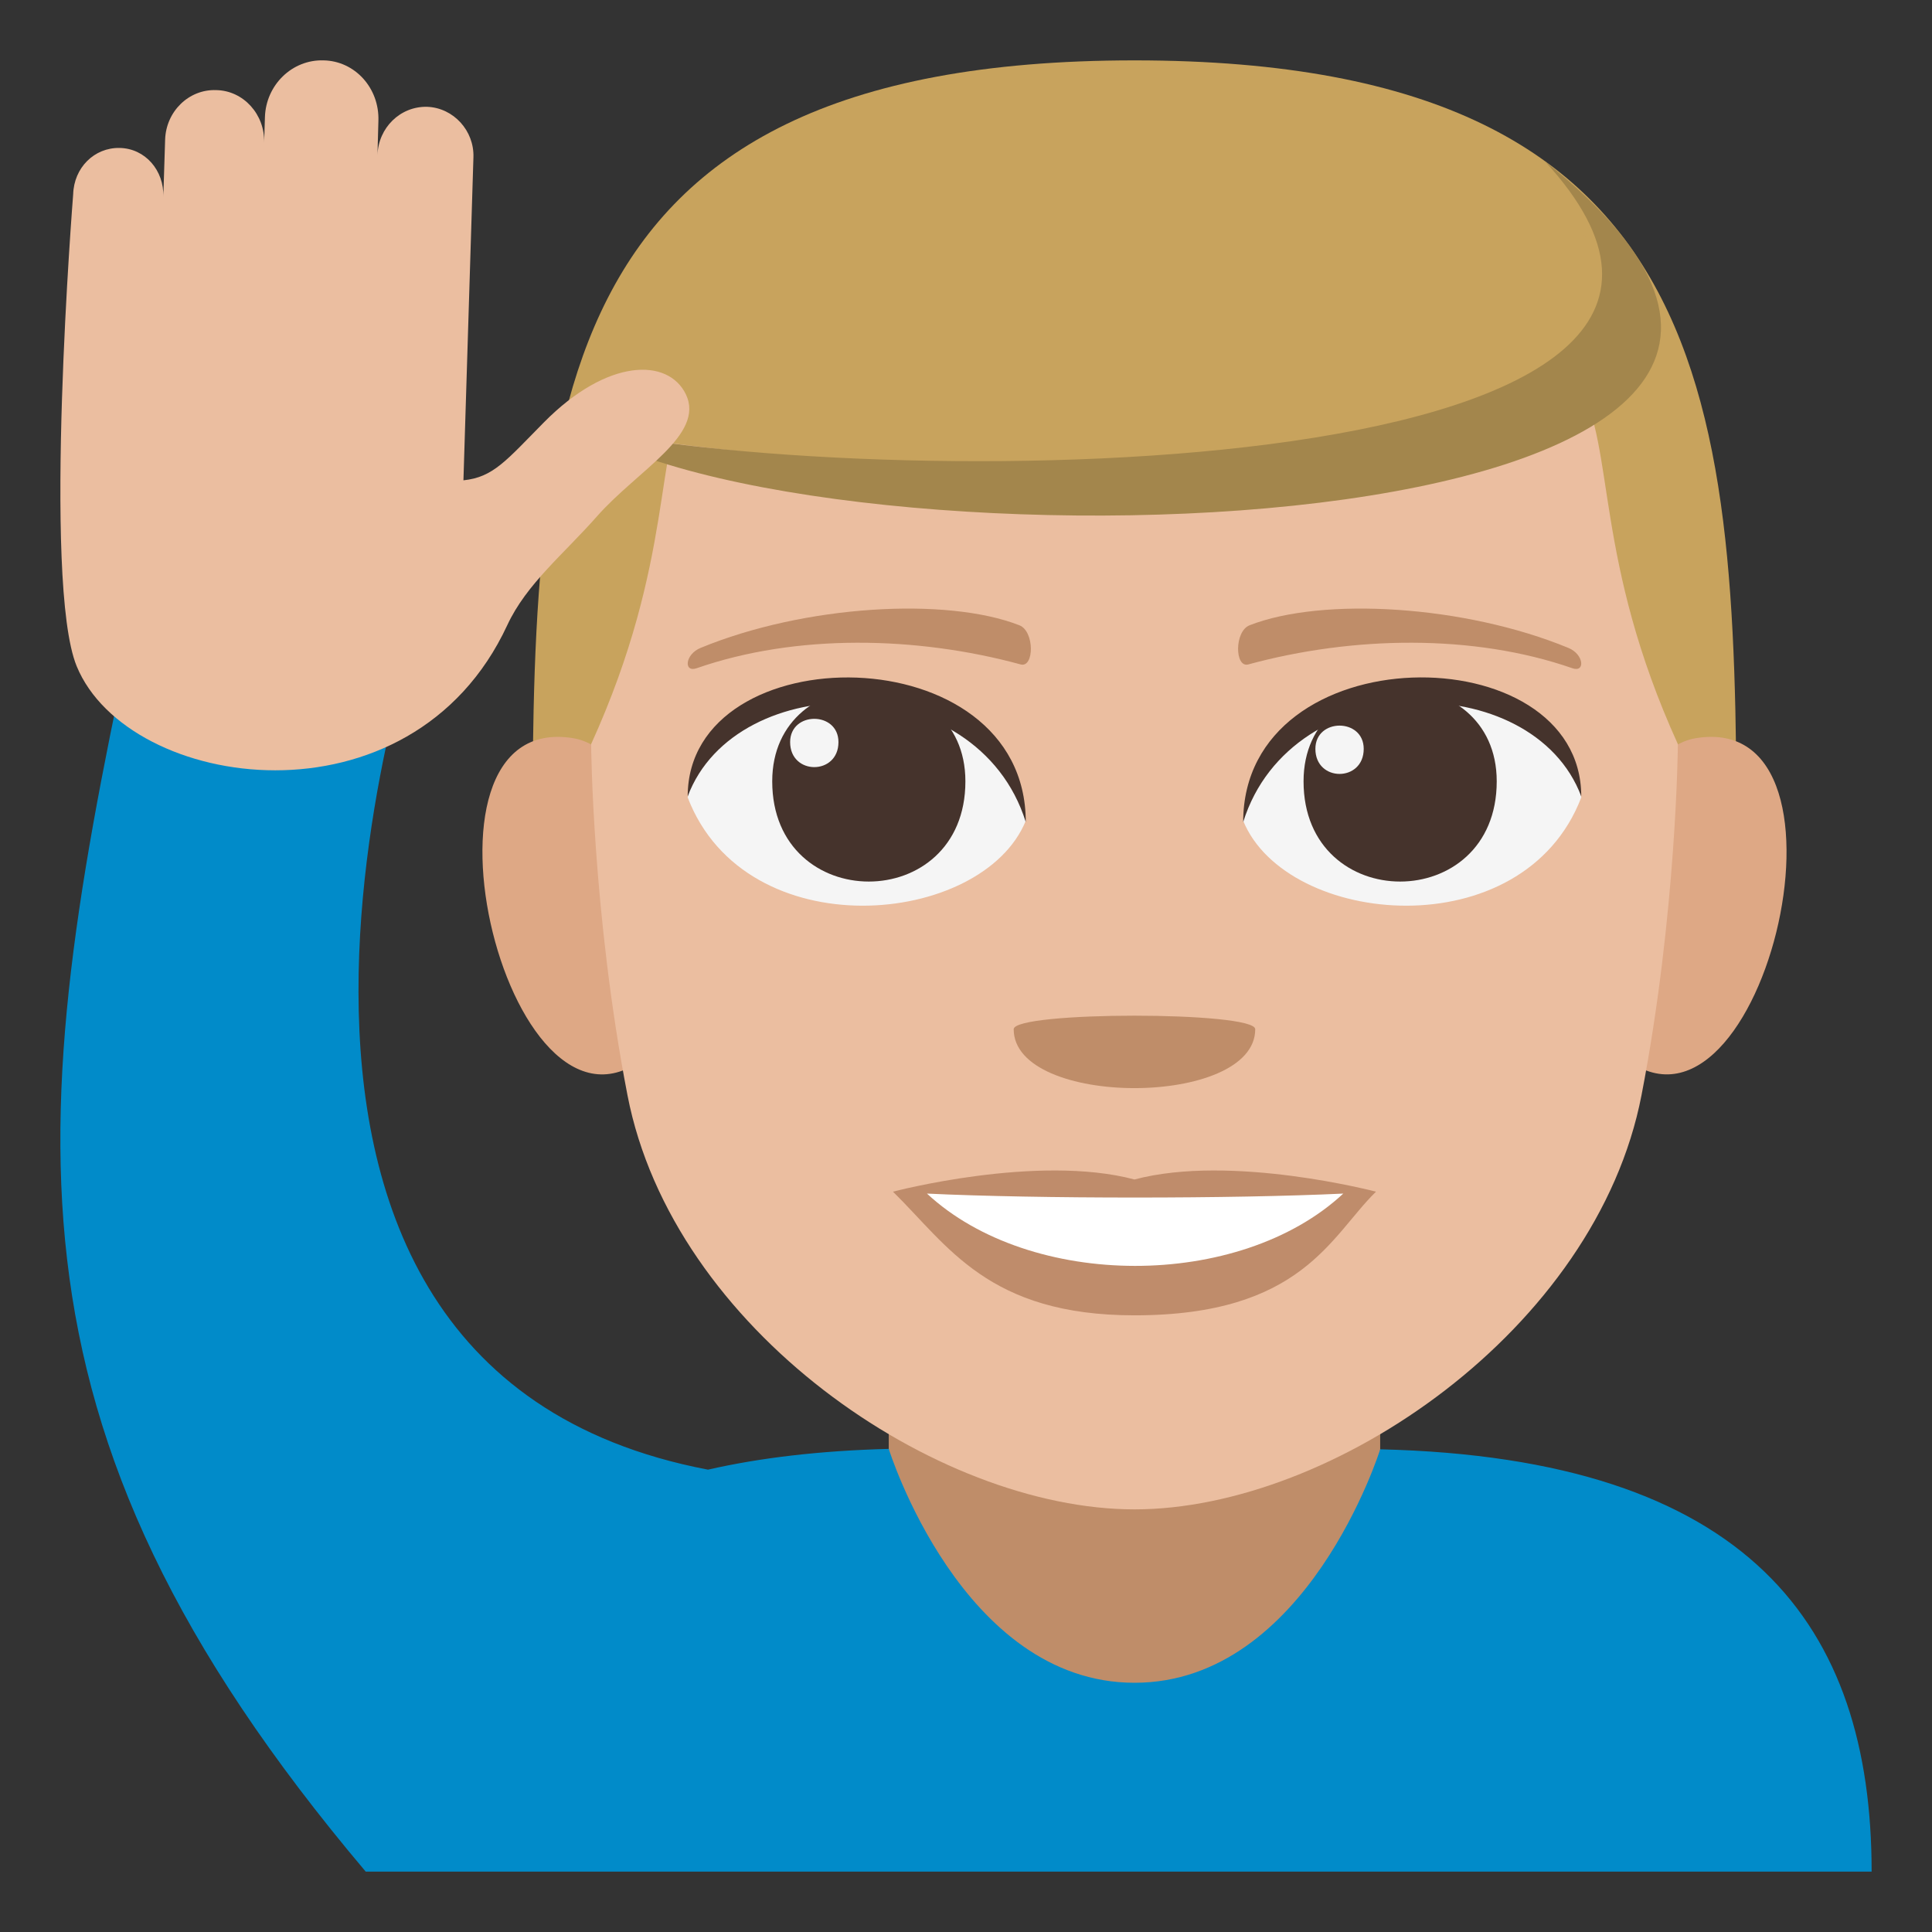 <?xml version="1.0" encoding="utf-8"?>
<!-- Generator: Adobe Illustrator 15.0.0, SVG Export Plug-In . SVG Version: 6.00 Build 0)  -->
<!DOCTYPE svg PUBLIC "-//W3C//DTD SVG 1.1//EN" "http://www.w3.org/Graphics/SVG/1.1/DTD/svg11.dtd">
<svg version="1.1" id="Layer_1" xmlns="http://www.w3.org/2000/svg" xmlns:xlink="http://www.w3.org/1999/xlink" x="0px" y="0px"
	 width="64px" height="64px" viewBox="0 0 64 64" enable-background="new 0 0 64 64" xml:space="preserve">
<rect x="0" y="0" width="64" height="64" fill="#333333" stroke="none"/>
<rect x="29.441" y="41.99" fill="#BF8D69" width="16.279" height="18.002"/>
<path fill="#018BC9" d="M4.631,19.694h9.525c0,0-9.18,25.474,9.297,28.99c1.732-0.395,3.719-0.629,5.988-0.688
	c0,0,2.412,7.748,8.141,7.748c5.727,0,8.139-7.734,8.139-7.734C57.947,48.303,62,53.855,62,62H12.115
	C-0.529,47.029,0.871,36.963,4.631,19.694z"/>
<path fill="#C8A35D" d="M37.581,2C17.642,2,17.637,13.999,17.637,29h39.889C57.525,13.999,57.521,2,37.581,2z"/>
<path fill="#DEA885" d="M21.596,34.832c2.161-2.009,0.199-9.9-2.586-10.375C13.057,23.442,16.936,39.172,21.596,34.832z"/>
<path fill="#DEA885" d="M53.566,34.832c-2.16-2.009-0.199-9.9,2.587-10.375C62.104,23.442,58.229,39.17,53.566,34.832z"/>
<path fill="#EBBEA0" d="M37.582,10c-20.832,0-12.439,2.412-18,14.65c0,0,0.039,5.611,1.204,11.63C22.287,44.041,31.021,50,37.582,50
	s15.293-5.959,16.795-13.719c1.165-6.019,1.205-11.63,1.205-11.63C50.02,12.413,58.414,10,37.582,10z"/>
<path fill="#F5F5F5" d="M52.381,26.417c-1.926,5.02-9.764,4.283-11.199,0.773C42.271,21.549,51.322,21.067,52.381,26.417z"/>
<path fill="#45332C" d="M43.182,25.883c0,4.426,6.399,4.426,6.399,0C49.581,21.774,43.182,21.774,43.182,25.883z"/>
<path fill="#45332C" d="M52.381,26.381c0-5.389-11.199-5.389-11.199,0.852C42.781,22.114,50.781,22.114,52.381,26.381z"/>
<path fill="#F5F5F5" d="M22.781,26.417c1.927,5.02,9.766,4.283,11.199,0.773C32.891,21.549,23.842,21.067,22.781,26.417z"/>
<path fill="#45332C" d="M31.98,25.883c0,4.426-6.399,4.426-6.399,0C25.581,21.774,31.98,21.774,31.98,25.883z"/>
<path fill="#45332C" d="M22.781,26.381c0-5.387,11.199-5.387,11.199,0.85C32.383,22.114,24.381,22.114,22.781,26.381z"/>
<path fill="#F5F5F5" d="M43.574,24.807c0,1.107,1.601,1.107,1.601,0C45.175,23.78,43.574,23.78,43.574,24.807z"/>
<path fill="#F5F5F5" d="M27.775,24.583c0,1.105-1.601,1.105-1.601,0C26.175,23.555,27.775,23.555,27.775,24.583z"/>
<path fill="#BF8C6B" d="M37.581,39.072c-3.224-0.857-8,0.404-8,0.404c1.819,1.783,3.153,4.096,8,4.096c5.555,0,6.497-2.627,8-4.096
	C45.581,39.477,40.8,38.215,37.581,39.072z"/>
<path fill="#FFFFFF" d="M30.707,39.539c3.424,3.184,10.346,3.203,13.791,0C40.846,39.713,34.385,39.715,30.707,39.539z"/>
<path fill="#BF8D69" d="M51.955,21.463c-3.438-1.418-8.145-1.695-10.561-0.75c-0.509,0.199-0.493,1.42-0.042,1.297
	c3.463-0.943,7.45-1.016,10.731,0.125C52.523,22.29,52.471,21.674,51.955,21.463z"/>
<path fill="#BF8D69" d="M23.207,21.463c3.438-1.418,8.143-1.695,10.561-0.75c0.509,0.199,0.493,1.42,0.042,1.297
	c-3.464-0.943-7.451-1.016-10.729,0.125C22.639,22.29,22.691,21.674,23.207,21.463z"/>
<path fill="#C8A35D" d="M53.51,8.163c7.43,10.189-27.057,7.531-34.23,6.045C19.279,14.208,29.814-0.162,53.51,8.163z"/>
<path fill="#A3864C" d="M19.279,14.208c10.302,2.168,41.801,1.867,31.887-8.877C67.33,18.225,28.003,19.374,19.279,14.208z"/>
<path fill="#BF8D69" d="M41.581,34.094c0,2.602-8.001,2.602-8.001,0C33.58,33.496,41.581,33.496,41.581,34.094z"/>
<path fill="#EBBEA0" d="M22.721,13.063c-0.586-1.209-2.593-1.209-4.707,0.932c-1.259,1.277-1.676,1.813-2.662,1.916l0.331-10.699
	c0.03-0.881-0.659-1.641-1.534-1.674h-0.007c-0.879-0.018-1.61,0.689-1.638,1.604l0.031-1.139C12.572,2.917,11.756,2.018,10.718,2
	c-1.04-0.033-1.909,0.813-1.942,1.881L8.75,4.727c0.028-0.932-0.68-1.725-1.584-1.742H7.163C6.256,2.95,5.5,3.692,5.47,4.624
	L5.41,6.522c0.029-0.879-0.602-1.605-1.445-1.621c-0.84-0.018-1.516,0.654-1.541,1.535c0,0-1.027,12.855,0.117,15.635
	c1.705,4.141,11.078,5.504,14.264-1.363c0.633-1.363,1.864-2.348,2.974-3.607C21.117,15.583,23.363,14.409,22.721,13.063z"/>
</svg>
